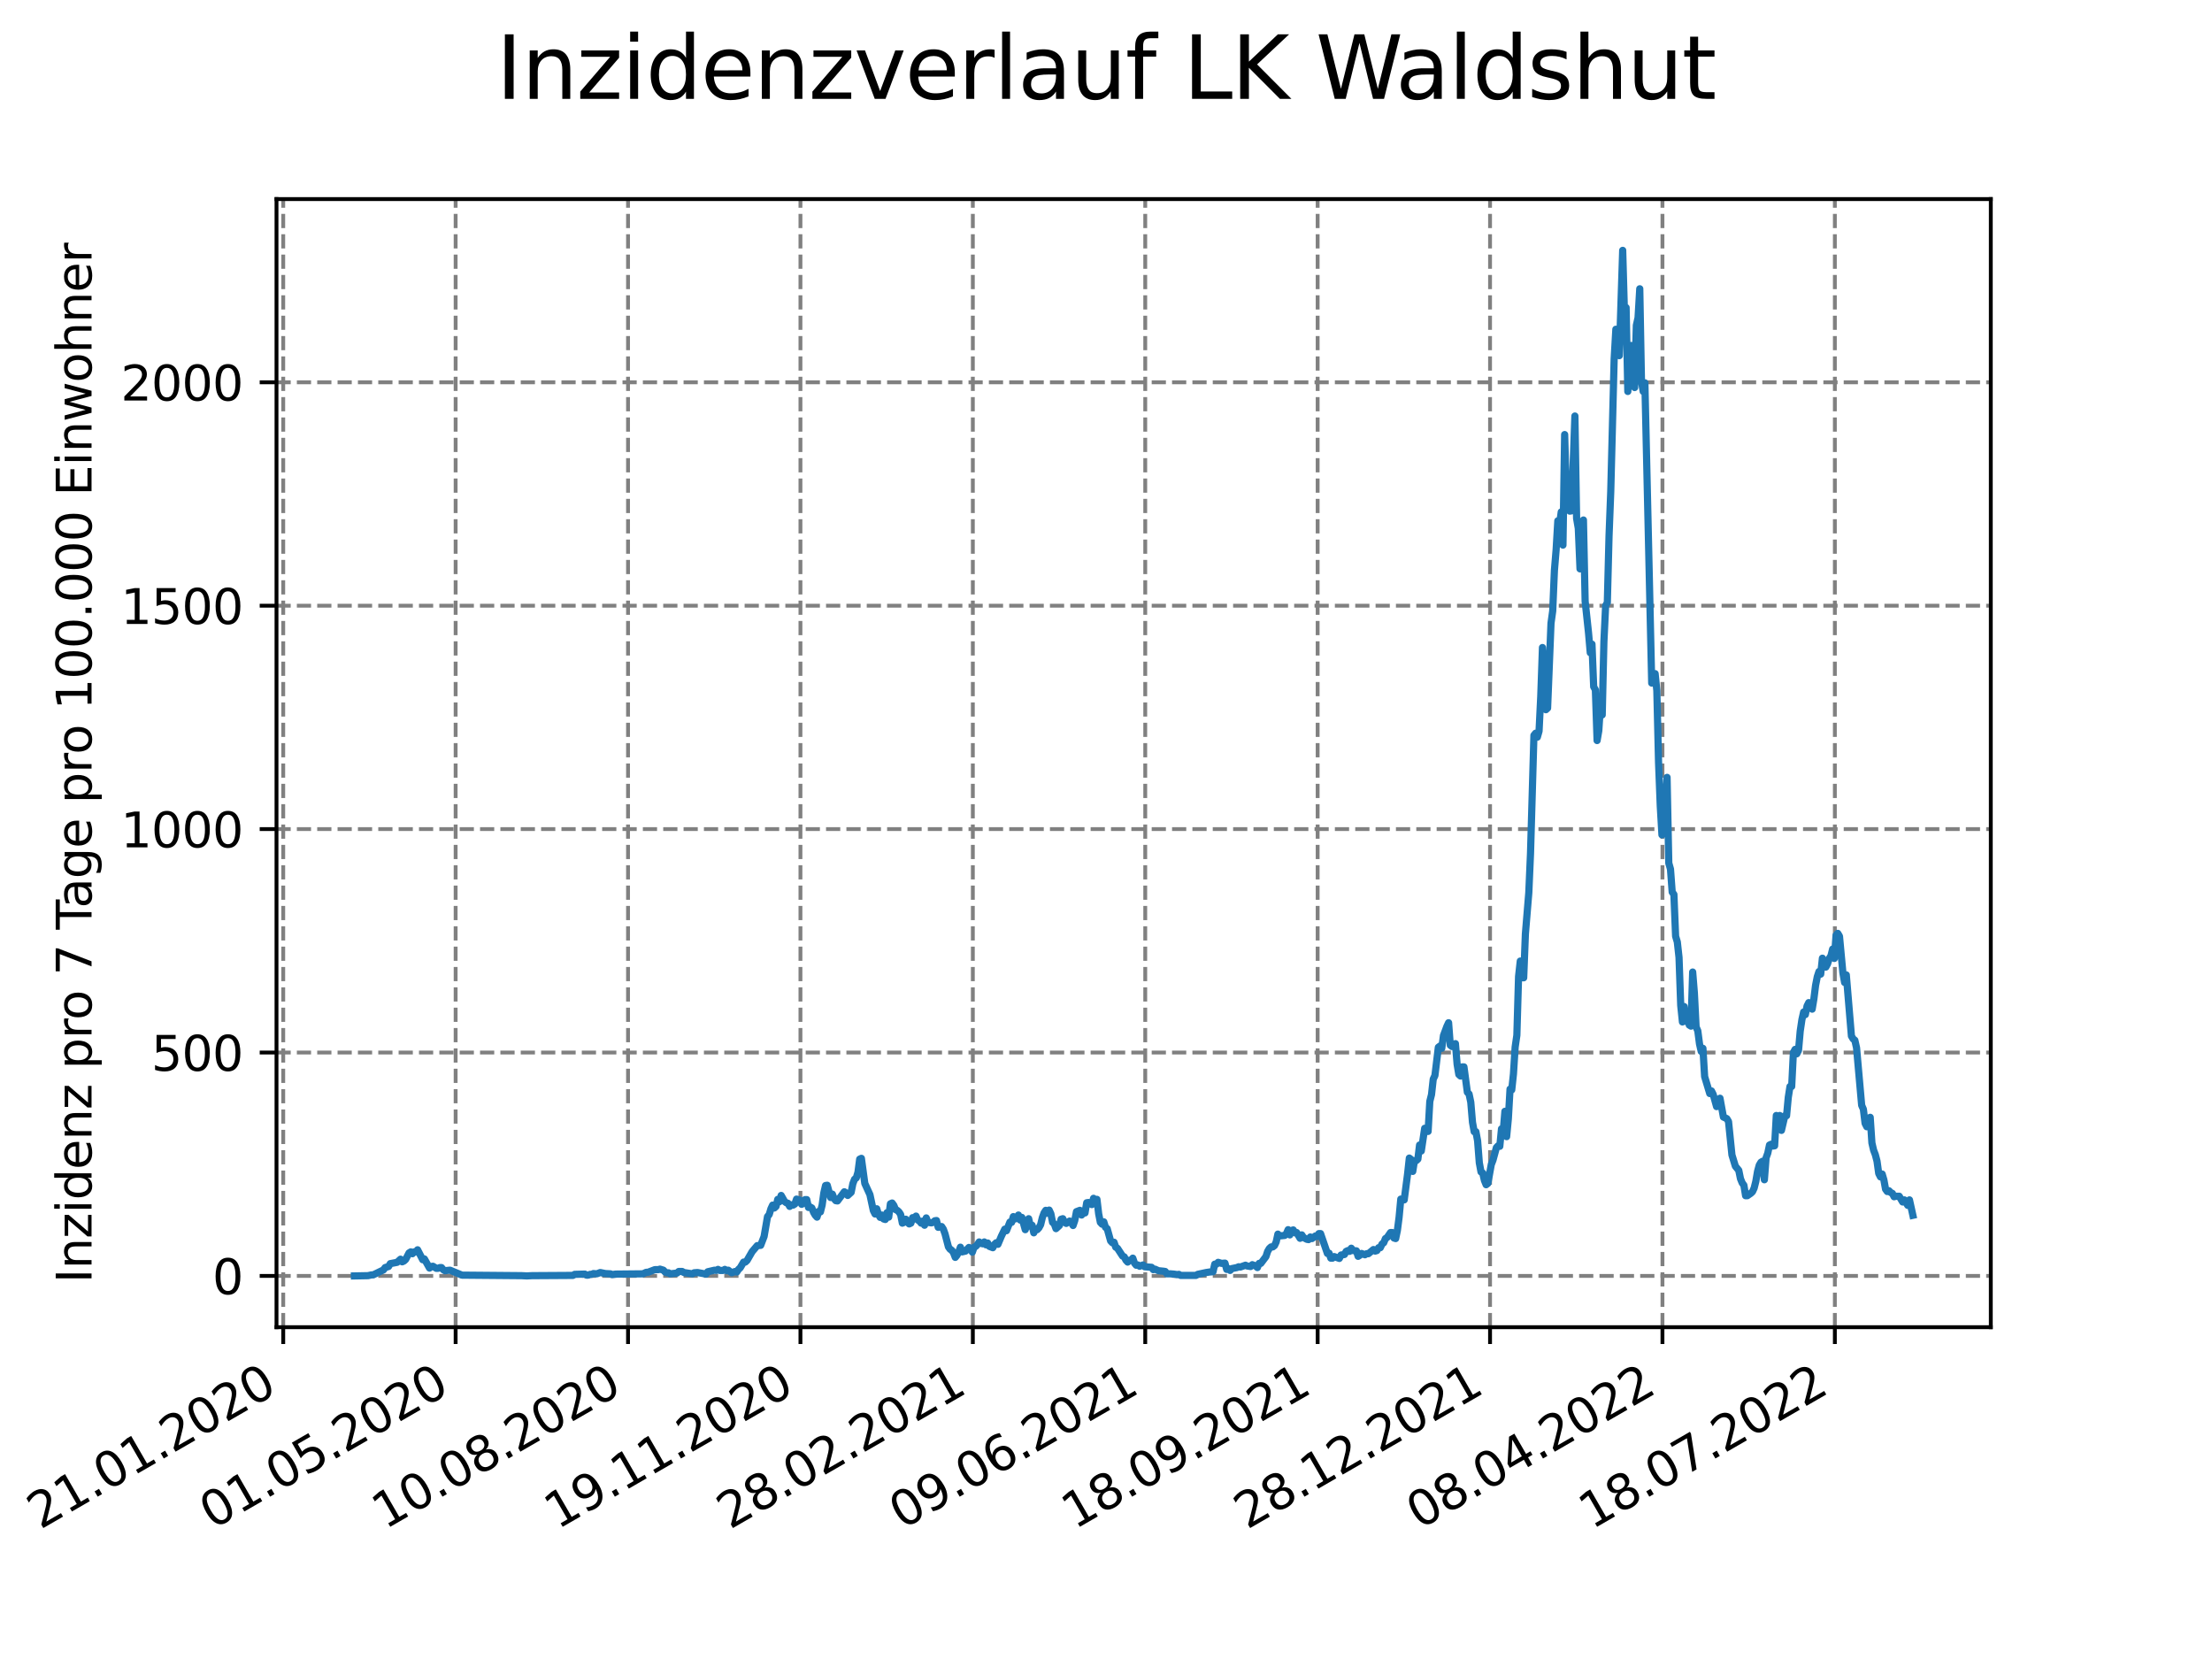 <?xml version="1.0" encoding="utf-8" standalone="no"?>
<!DOCTYPE svg PUBLIC "-//W3C//DTD SVG 1.1//EN"
  "http://www.w3.org/Graphics/SVG/1.1/DTD/svg11.dtd">
<svg xmlns:xlink="http://www.w3.org/1999/xlink" width="460.8pt" height="345.6pt" viewBox="0 0 460.8 345.6" xmlns="http://www.w3.org/2000/svg" version="1.1">
 <defs>
  <style type="text/css">*{stroke-linejoin: round; stroke-linecap: butt}</style>
 </defs>
 <g id="figure_1">
  <g id="patch_1">
   <path d="M 0 345.6 
L 460.8 345.6 
L 460.8 0 
L 0 0 
z
" style="fill: #ffffff"/>
  </g>
  <g id="axes_1">
   <g id="patch_2">
    <path d="M 57.6 276.48 
L 414.72 276.48 
L 414.72 41.472 
L 57.6 41.472 
z
" style="fill: #ffffff"/>
   </g>
   <g id="matplotlib.axis_1">
    <g id="xtick_1">
     <g id="line2d_1">
      <path d="M 59.002 276.48 
L 59.002 41.472 
" clip-path="url(#pf86e90373f)" style="fill: none; stroke-dasharray: 2.96,1.28; stroke-dashoffset: 0; stroke: #808080; stroke-width: 0.8"/>
     </g>
     <g id="line2d_2">
      <defs>
       <path id="ma238a9b827" d="M 0 0 
L 0 3.5 
" style="stroke: #000000; stroke-width: 0.8"/>
      </defs>
      <g>
       <use xlink:href="#ma238a9b827" x="59.002" y="276.48" style="stroke: #000000; stroke-width: 0.8"/>
      </g>
     </g>
     <g id="text_1">
      <!-- 21.01.2020 -->
      <g transform="translate(8.376 318.689)rotate(-30)scale(0.1 -0.1)">
       <defs>
        <path id="DejaVuSans-32" d="M 1228 531 
L 3431 531 
L 3431 0 
L 469 0 
L 469 531 
Q 828 903 1448 1529 
Q 2069 2156 2228 2338 
Q 2531 2678 2651 2914 
Q 2772 3150 2772 3378 
Q 2772 3750 2511 3984 
Q 2250 4219 1831 4219 
Q 1534 4219 1204 4116 
Q 875 4013 500 3803 
L 500 4441 
Q 881 4594 1212 4672 
Q 1544 4750 1819 4750 
Q 2544 4750 2975 4387 
Q 3406 4025 3406 3419 
Q 3406 3131 3298 2873 
Q 3191 2616 2906 2266 
Q 2828 2175 2409 1742 
Q 1991 1309 1228 531 
z
" transform="scale(0.016)"/>
        <path id="DejaVuSans-31" d="M 794 531 
L 1825 531 
L 1825 4091 
L 703 3866 
L 703 4441 
L 1819 4666 
L 2450 4666 
L 2450 531 
L 3481 531 
L 3481 0 
L 794 0 
L 794 531 
z
" transform="scale(0.016)"/>
        <path id="DejaVuSans-2e" d="M 684 794 
L 1344 794 
L 1344 0 
L 684 0 
L 684 794 
z
" transform="scale(0.016)"/>
        <path id="DejaVuSans-30" d="M 2034 4250 
Q 1547 4250 1301 3770 
Q 1056 3291 1056 2328 
Q 1056 1369 1301 889 
Q 1547 409 2034 409 
Q 2525 409 2770 889 
Q 3016 1369 3016 2328 
Q 3016 3291 2770 3770 
Q 2525 4250 2034 4250 
z
M 2034 4750 
Q 2819 4750 3233 4129 
Q 3647 3509 3647 2328 
Q 3647 1150 3233 529 
Q 2819 -91 2034 -91 
Q 1250 -91 836 529 
Q 422 1150 422 2328 
Q 422 3509 836 4129 
Q 1250 4750 2034 4750 
z
" transform="scale(0.016)"/>
       </defs>
       <use xlink:href="#DejaVuSans-32"/>
       <use xlink:href="#DejaVuSans-31" x="63.623"/>
       <use xlink:href="#DejaVuSans-2e" x="127.246"/>
       <use xlink:href="#DejaVuSans-30" x="159.033"/>
       <use xlink:href="#DejaVuSans-31" x="222.656"/>
       <use xlink:href="#DejaVuSans-2e" x="286.279"/>
       <use xlink:href="#DejaVuSans-32" x="318.066"/>
       <use xlink:href="#DejaVuSans-30" x="381.689"/>
       <use xlink:href="#DejaVuSans-32" x="445.312"/>
       <use xlink:href="#DejaVuSans-30" x="508.936"/>
      </g>
     </g>
    </g>
    <g id="xtick_2">
     <g id="line2d_3">
      <path d="M 94.916 276.48 
L 94.916 41.472 
" clip-path="url(#pf86e90373f)" style="fill: none; stroke-dasharray: 2.96,1.28; stroke-dashoffset: 0; stroke: #808080; stroke-width: 0.8"/>
     </g>
     <g id="line2d_4">
      <g>
       <use xlink:href="#ma238a9b827" x="94.916" y="276.48" style="stroke: #000000; stroke-width: 0.8"/>
      </g>
     </g>
     <g id="text_2">
      <!-- 01.05.2020 -->
      <g transform="translate(44.291 318.689)rotate(-30)scale(0.1 -0.1)">
       <defs>
        <path id="DejaVuSans-35" d="M 691 4666 
L 3169 4666 
L 3169 4134 
L 1269 4134 
L 1269 2991 
Q 1406 3038 1543 3061 
Q 1681 3084 1819 3084 
Q 2600 3084 3056 2656 
Q 3513 2228 3513 1497 
Q 3513 744 3044 326 
Q 2575 -91 1722 -91 
Q 1428 -91 1123 -41 
Q 819 9 494 109 
L 494 744 
Q 775 591 1075 516 
Q 1375 441 1709 441 
Q 2250 441 2565 725 
Q 2881 1009 2881 1497 
Q 2881 1984 2565 2268 
Q 2250 2553 1709 2553 
Q 1456 2553 1204 2497 
Q 953 2441 691 2322 
L 691 4666 
z
" transform="scale(0.016)"/>
       </defs>
       <use xlink:href="#DejaVuSans-30"/>
       <use xlink:href="#DejaVuSans-31" x="63.623"/>
       <use xlink:href="#DejaVuSans-2e" x="127.246"/>
       <use xlink:href="#DejaVuSans-30" x="159.033"/>
       <use xlink:href="#DejaVuSans-35" x="222.656"/>
       <use xlink:href="#DejaVuSans-2e" x="286.279"/>
       <use xlink:href="#DejaVuSans-32" x="318.066"/>
       <use xlink:href="#DejaVuSans-30" x="381.689"/>
       <use xlink:href="#DejaVuSans-32" x="445.312"/>
       <use xlink:href="#DejaVuSans-30" x="508.936"/>
      </g>
     </g>
    </g>
    <g id="xtick_3">
     <g id="line2d_5">
      <path d="M 130.831 276.48 
L 130.831 41.472 
" clip-path="url(#pf86e90373f)" style="fill: none; stroke-dasharray: 2.96,1.28; stroke-dashoffset: 0; stroke: #808080; stroke-width: 0.8"/>
     </g>
     <g id="line2d_6">
      <g>
       <use xlink:href="#ma238a9b827" x="130.831" y="276.48" style="stroke: #000000; stroke-width: 0.8"/>
      </g>
     </g>
     <g id="text_3">
      <!-- 10.08.2020 -->
      <g transform="translate(80.206 318.689)rotate(-30)scale(0.1 -0.1)">
       <defs>
        <path id="DejaVuSans-38" d="M 2034 2216 
Q 1584 2216 1326 1975 
Q 1069 1734 1069 1313 
Q 1069 891 1326 650 
Q 1584 409 2034 409 
Q 2484 409 2743 651 
Q 3003 894 3003 1313 
Q 3003 1734 2745 1975 
Q 2488 2216 2034 2216 
z
M 1403 2484 
Q 997 2584 770 2862 
Q 544 3141 544 3541 
Q 544 4100 942 4425 
Q 1341 4750 2034 4750 
Q 2731 4750 3128 4425 
Q 3525 4100 3525 3541 
Q 3525 3141 3298 2862 
Q 3072 2584 2669 2484 
Q 3125 2378 3379 2068 
Q 3634 1759 3634 1313 
Q 3634 634 3220 271 
Q 2806 -91 2034 -91 
Q 1263 -91 848 271 
Q 434 634 434 1313 
Q 434 1759 690 2068 
Q 947 2378 1403 2484 
z
M 1172 3481 
Q 1172 3119 1398 2916 
Q 1625 2713 2034 2713 
Q 2441 2713 2670 2916 
Q 2900 3119 2900 3481 
Q 2900 3844 2670 4047 
Q 2441 4250 2034 4250 
Q 1625 4250 1398 4047 
Q 1172 3844 1172 3481 
z
" transform="scale(0.016)"/>
       </defs>
       <use xlink:href="#DejaVuSans-31"/>
       <use xlink:href="#DejaVuSans-30" x="63.623"/>
       <use xlink:href="#DejaVuSans-2e" x="127.246"/>
       <use xlink:href="#DejaVuSans-30" x="159.033"/>
       <use xlink:href="#DejaVuSans-38" x="222.656"/>
       <use xlink:href="#DejaVuSans-2e" x="286.279"/>
       <use xlink:href="#DejaVuSans-32" x="318.066"/>
       <use xlink:href="#DejaVuSans-30" x="381.689"/>
       <use xlink:href="#DejaVuSans-32" x="445.312"/>
       <use xlink:href="#DejaVuSans-30" x="508.936"/>
      </g>
     </g>
    </g>
    <g id="xtick_4">
     <g id="line2d_7">
      <path d="M 166.746 276.48 
L 166.746 41.472 
" clip-path="url(#pf86e90373f)" style="fill: none; stroke-dasharray: 2.96,1.28; stroke-dashoffset: 0; stroke: #808080; stroke-width: 0.8"/>
     </g>
     <g id="line2d_8">
      <g>
       <use xlink:href="#ma238a9b827" x="166.746" y="276.48" style="stroke: #000000; stroke-width: 0.8"/>
      </g>
     </g>
     <g id="text_4">
      <!-- 19.11.2020 -->
      <g transform="translate(116.12 318.689)rotate(-30)scale(0.1 -0.1)">
       <defs>
        <path id="DejaVuSans-39" d="M 703 97 
L 703 672 
Q 941 559 1184 500 
Q 1428 441 1663 441 
Q 2288 441 2617 861 
Q 2947 1281 2994 2138 
Q 2813 1869 2534 1725 
Q 2256 1581 1919 1581 
Q 1219 1581 811 2004 
Q 403 2428 403 3163 
Q 403 3881 828 4315 
Q 1253 4750 1959 4750 
Q 2769 4750 3195 4129 
Q 3622 3509 3622 2328 
Q 3622 1225 3098 567 
Q 2575 -91 1691 -91 
Q 1453 -91 1209 -44 
Q 966 3 703 97 
z
M 1959 2075 
Q 2384 2075 2632 2365 
Q 2881 2656 2881 3163 
Q 2881 3666 2632 3958 
Q 2384 4250 1959 4250 
Q 1534 4250 1286 3958 
Q 1038 3666 1038 3163 
Q 1038 2656 1286 2365 
Q 1534 2075 1959 2075 
z
" transform="scale(0.016)"/>
       </defs>
       <use xlink:href="#DejaVuSans-31"/>
       <use xlink:href="#DejaVuSans-39" x="63.623"/>
       <use xlink:href="#DejaVuSans-2e" x="127.246"/>
       <use xlink:href="#DejaVuSans-31" x="159.033"/>
       <use xlink:href="#DejaVuSans-31" x="222.656"/>
       <use xlink:href="#DejaVuSans-2e" x="286.279"/>
       <use xlink:href="#DejaVuSans-32" x="318.066"/>
       <use xlink:href="#DejaVuSans-30" x="381.689"/>
       <use xlink:href="#DejaVuSans-32" x="445.312"/>
       <use xlink:href="#DejaVuSans-30" x="508.936"/>
      </g>
     </g>
    </g>
    <g id="xtick_5">
     <g id="line2d_9">
      <path d="M 202.66 276.48 
L 202.66 41.472 
" clip-path="url(#pf86e90373f)" style="fill: none; stroke-dasharray: 2.96,1.28; stroke-dashoffset: 0; stroke: #808080; stroke-width: 0.8"/>
     </g>
     <g id="line2d_10">
      <g>
       <use xlink:href="#ma238a9b827" x="202.66" y="276.48" style="stroke: #000000; stroke-width: 0.8"/>
      </g>
     </g>
     <g id="text_5">
      <!-- 28.02.2021 -->
      <g transform="translate(152.035 318.689)rotate(-30)scale(0.1 -0.1)">
       <use xlink:href="#DejaVuSans-32"/>
       <use xlink:href="#DejaVuSans-38" x="63.623"/>
       <use xlink:href="#DejaVuSans-2e" x="127.246"/>
       <use xlink:href="#DejaVuSans-30" x="159.033"/>
       <use xlink:href="#DejaVuSans-32" x="222.656"/>
       <use xlink:href="#DejaVuSans-2e" x="286.279"/>
       <use xlink:href="#DejaVuSans-32" x="318.066"/>
       <use xlink:href="#DejaVuSans-30" x="381.689"/>
       <use xlink:href="#DejaVuSans-32" x="445.312"/>
       <use xlink:href="#DejaVuSans-31" x="508.936"/>
      </g>
     </g>
    </g>
    <g id="xtick_6">
     <g id="line2d_11">
      <path d="M 238.575 276.48 
L 238.575 41.472 
" clip-path="url(#pf86e90373f)" style="fill: none; stroke-dasharray: 2.96,1.28; stroke-dashoffset: 0; stroke: #808080; stroke-width: 0.8"/>
     </g>
     <g id="line2d_12">
      <g>
       <use xlink:href="#ma238a9b827" x="238.575" y="276.48" style="stroke: #000000; stroke-width: 0.8"/>
      </g>
     </g>
     <g id="text_6">
      <!-- 09.06.2021 -->
      <g transform="translate(187.95 318.689)rotate(-30)scale(0.1 -0.1)">
       <defs>
        <path id="DejaVuSans-36" d="M 2113 2584 
Q 1688 2584 1439 2293 
Q 1191 2003 1191 1497 
Q 1191 994 1439 701 
Q 1688 409 2113 409 
Q 2538 409 2786 701 
Q 3034 994 3034 1497 
Q 3034 2003 2786 2293 
Q 2538 2584 2113 2584 
z
M 3366 4563 
L 3366 3988 
Q 3128 4100 2886 4159 
Q 2644 4219 2406 4219 
Q 1781 4219 1451 3797 
Q 1122 3375 1075 2522 
Q 1259 2794 1537 2939 
Q 1816 3084 2150 3084 
Q 2853 3084 3261 2657 
Q 3669 2231 3669 1497 
Q 3669 778 3244 343 
Q 2819 -91 2113 -91 
Q 1303 -91 875 529 
Q 447 1150 447 2328 
Q 447 3434 972 4092 
Q 1497 4750 2381 4750 
Q 2619 4750 2861 4703 
Q 3103 4656 3366 4563 
z
" transform="scale(0.016)"/>
       </defs>
       <use xlink:href="#DejaVuSans-30"/>
       <use xlink:href="#DejaVuSans-39" x="63.623"/>
       <use xlink:href="#DejaVuSans-2e" x="127.246"/>
       <use xlink:href="#DejaVuSans-30" x="159.033"/>
       <use xlink:href="#DejaVuSans-36" x="222.656"/>
       <use xlink:href="#DejaVuSans-2e" x="286.279"/>
       <use xlink:href="#DejaVuSans-32" x="318.066"/>
       <use xlink:href="#DejaVuSans-30" x="381.689"/>
       <use xlink:href="#DejaVuSans-32" x="445.312"/>
       <use xlink:href="#DejaVuSans-31" x="508.936"/>
      </g>
     </g>
    </g>
    <g id="xtick_7">
     <g id="line2d_13">
      <path d="M 274.49 276.48 
L 274.49 41.472 
" clip-path="url(#pf86e90373f)" style="fill: none; stroke-dasharray: 2.96,1.28; stroke-dashoffset: 0; stroke: #808080; stroke-width: 0.8"/>
     </g>
     <g id="line2d_14">
      <g>
       <use xlink:href="#ma238a9b827" x="274.49" y="276.48" style="stroke: #000000; stroke-width: 0.8"/>
      </g>
     </g>
     <g id="text_7">
      <!-- 18.09.2021 -->
      <g transform="translate(223.865 318.689)rotate(-30)scale(0.1 -0.1)">
       <use xlink:href="#DejaVuSans-31"/>
       <use xlink:href="#DejaVuSans-38" x="63.623"/>
       <use xlink:href="#DejaVuSans-2e" x="127.246"/>
       <use xlink:href="#DejaVuSans-30" x="159.033"/>
       <use xlink:href="#DejaVuSans-39" x="222.656"/>
       <use xlink:href="#DejaVuSans-2e" x="286.279"/>
       <use xlink:href="#DejaVuSans-32" x="318.066"/>
       <use xlink:href="#DejaVuSans-30" x="381.689"/>
       <use xlink:href="#DejaVuSans-32" x="445.312"/>
       <use xlink:href="#DejaVuSans-31" x="508.936"/>
      </g>
     </g>
    </g>
    <g id="xtick_8">
     <g id="line2d_15">
      <path d="M 310.404 276.48 
L 310.404 41.472 
" clip-path="url(#pf86e90373f)" style="fill: none; stroke-dasharray: 2.96,1.28; stroke-dashoffset: 0; stroke: #808080; stroke-width: 0.8"/>
     </g>
     <g id="line2d_16">
      <g>
       <use xlink:href="#ma238a9b827" x="310.404" y="276.48" style="stroke: #000000; stroke-width: 0.8"/>
      </g>
     </g>
     <g id="text_8">
      <!-- 28.12.2021 -->
      <g transform="translate(259.779 318.689)rotate(-30)scale(0.1 -0.1)">
       <use xlink:href="#DejaVuSans-32"/>
       <use xlink:href="#DejaVuSans-38" x="63.623"/>
       <use xlink:href="#DejaVuSans-2e" x="127.246"/>
       <use xlink:href="#DejaVuSans-31" x="159.033"/>
       <use xlink:href="#DejaVuSans-32" x="222.656"/>
       <use xlink:href="#DejaVuSans-2e" x="286.279"/>
       <use xlink:href="#DejaVuSans-32" x="318.066"/>
       <use xlink:href="#DejaVuSans-30" x="381.689"/>
       <use xlink:href="#DejaVuSans-32" x="445.312"/>
       <use xlink:href="#DejaVuSans-31" x="508.936"/>
      </g>
     </g>
    </g>
    <g id="xtick_9">
     <g id="line2d_17">
      <path d="M 346.319 276.48 
L 346.319 41.472 
" clip-path="url(#pf86e90373f)" style="fill: none; stroke-dasharray: 2.96,1.28; stroke-dashoffset: 0; stroke: #808080; stroke-width: 0.8"/>
     </g>
     <g id="line2d_18">
      <g>
       <use xlink:href="#ma238a9b827" x="346.319" y="276.48" style="stroke: #000000; stroke-width: 0.8"/>
      </g>
     </g>
     <g id="text_9">
      <!-- 08.04.2022 -->
      <g transform="translate(295.694 318.689)rotate(-30)scale(0.1 -0.1)">
       <defs>
        <path id="DejaVuSans-34" d="M 2419 4116 
L 825 1625 
L 2419 1625 
L 2419 4116 
z
M 2253 4666 
L 3047 4666 
L 3047 1625 
L 3713 1625 
L 3713 1100 
L 3047 1100 
L 3047 0 
L 2419 0 
L 2419 1100 
L 313 1100 
L 313 1709 
L 2253 4666 
z
" transform="scale(0.016)"/>
       </defs>
       <use xlink:href="#DejaVuSans-30"/>
       <use xlink:href="#DejaVuSans-38" x="63.623"/>
       <use xlink:href="#DejaVuSans-2e" x="127.246"/>
       <use xlink:href="#DejaVuSans-30" x="159.033"/>
       <use xlink:href="#DejaVuSans-34" x="222.656"/>
       <use xlink:href="#DejaVuSans-2e" x="286.279"/>
       <use xlink:href="#DejaVuSans-32" x="318.066"/>
       <use xlink:href="#DejaVuSans-30" x="381.689"/>
       <use xlink:href="#DejaVuSans-32" x="445.312"/>
       <use xlink:href="#DejaVuSans-32" x="508.936"/>
      </g>
     </g>
    </g>
    <g id="xtick_10">
     <g id="line2d_19">
      <path d="M 382.234 276.48 
L 382.234 41.472 
" clip-path="url(#pf86e90373f)" style="fill: none; stroke-dasharray: 2.96,1.28; stroke-dashoffset: 0; stroke: #808080; stroke-width: 0.8"/>
     </g>
     <g id="line2d_20">
      <g>
       <use xlink:href="#ma238a9b827" x="382.234" y="276.48" style="stroke: #000000; stroke-width: 0.8"/>
      </g>
     </g>
     <g id="text_10">
      <!-- 18.07.2022 -->
      <g transform="translate(331.609 318.689)rotate(-30)scale(0.1 -0.1)">
       <defs>
        <path id="DejaVuSans-37" d="M 525 4666 
L 3525 4666 
L 3525 4397 
L 1831 0 
L 1172 0 
L 2766 4134 
L 525 4134 
L 525 4666 
z
" transform="scale(0.016)"/>
       </defs>
       <use xlink:href="#DejaVuSans-31"/>
       <use xlink:href="#DejaVuSans-38" x="63.623"/>
       <use xlink:href="#DejaVuSans-2e" x="127.246"/>
       <use xlink:href="#DejaVuSans-30" x="159.033"/>
       <use xlink:href="#DejaVuSans-37" x="222.656"/>
       <use xlink:href="#DejaVuSans-2e" x="286.279"/>
       <use xlink:href="#DejaVuSans-32" x="318.066"/>
       <use xlink:href="#DejaVuSans-30" x="381.689"/>
       <use xlink:href="#DejaVuSans-32" x="445.312"/>
       <use xlink:href="#DejaVuSans-32" x="508.936"/>
      </g>
     </g>
    </g>
   </g>
   <g id="matplotlib.axis_2">
    <g id="ytick_1">
     <g id="line2d_21">
      <path d="M 57.6 265.798 
L 414.72 265.798 
" clip-path="url(#pf86e90373f)" style="fill: none; stroke-dasharray: 2.96,1.28; stroke-dashoffset: 0; stroke: #808080; stroke-width: 0.8"/>
     </g>
     <g id="line2d_22">
      <defs>
       <path id="m9ef5703891" d="M 0 0 
L -3.5 0 
" style="stroke: #000000; stroke-width: 0.8"/>
      </defs>
      <g>
       <use xlink:href="#m9ef5703891" x="57.6" y="265.798" style="stroke: #000000; stroke-width: 0.8"/>
      </g>
     </g>
     <g id="text_11">
      <!-- 0 -->
      <g transform="translate(44.237 269.597)scale(0.1 -0.1)">
       <use xlink:href="#DejaVuSans-30"/>
      </g>
     </g>
    </g>
    <g id="ytick_2">
     <g id="line2d_23">
      <path d="M 57.6 219.258 
L 414.72 219.258 
" clip-path="url(#pf86e90373f)" style="fill: none; stroke-dasharray: 2.96,1.28; stroke-dashoffset: 0; stroke: #808080; stroke-width: 0.8"/>
     </g>
     <g id="line2d_24">
      <g>
       <use xlink:href="#m9ef5703891" x="57.6" y="219.258" style="stroke: #000000; stroke-width: 0.8"/>
      </g>
     </g>
     <g id="text_12">
      <!-- 500 -->
      <g transform="translate(31.512 223.057)scale(0.1 -0.1)">
       <use xlink:href="#DejaVuSans-35"/>
       <use xlink:href="#DejaVuSans-30" x="63.623"/>
       <use xlink:href="#DejaVuSans-30" x="127.246"/>
      </g>
     </g>
    </g>
    <g id="ytick_3">
     <g id="line2d_25">
      <path d="M 57.6 172.718 
L 414.72 172.718 
" clip-path="url(#pf86e90373f)" style="fill: none; stroke-dasharray: 2.96,1.28; stroke-dashoffset: 0; stroke: #808080; stroke-width: 0.8"/>
     </g>
     <g id="line2d_26">
      <g>
       <use xlink:href="#m9ef5703891" x="57.6" y="172.718" style="stroke: #000000; stroke-width: 0.8"/>
      </g>
     </g>
     <g id="text_13">
      <!-- 1000 -->
      <g transform="translate(25.15 176.518)scale(0.1 -0.1)">
       <use xlink:href="#DejaVuSans-31"/>
       <use xlink:href="#DejaVuSans-30" x="63.623"/>
       <use xlink:href="#DejaVuSans-30" x="127.246"/>
       <use xlink:href="#DejaVuSans-30" x="190.869"/>
      </g>
     </g>
    </g>
    <g id="ytick_4">
     <g id="line2d_27">
      <path d="M 57.6 126.179 
L 414.72 126.179 
" clip-path="url(#pf86e90373f)" style="fill: none; stroke-dasharray: 2.96,1.28; stroke-dashoffset: 0; stroke: #808080; stroke-width: 0.8"/>
     </g>
     <g id="line2d_28">
      <g>
       <use xlink:href="#m9ef5703891" x="57.6" y="126.179" style="stroke: #000000; stroke-width: 0.8"/>
      </g>
     </g>
     <g id="text_14">
      <!-- 1500 -->
      <g transform="translate(25.15 129.978)scale(0.1 -0.1)">
       <use xlink:href="#DejaVuSans-31"/>
       <use xlink:href="#DejaVuSans-35" x="63.623"/>
       <use xlink:href="#DejaVuSans-30" x="127.246"/>
       <use xlink:href="#DejaVuSans-30" x="190.869"/>
      </g>
     </g>
    </g>
    <g id="ytick_5">
     <g id="line2d_29">
      <path d="M 57.6 79.639 
L 414.72 79.639 
" clip-path="url(#pf86e90373f)" style="fill: none; stroke-dasharray: 2.96,1.28; stroke-dashoffset: 0; stroke: #808080; stroke-width: 0.8"/>
     </g>
     <g id="line2d_30">
      <g>
       <use xlink:href="#m9ef5703891" x="57.6" y="79.639" style="stroke: #000000; stroke-width: 0.8"/>
      </g>
     </g>
     <g id="text_15">
      <!-- 2000 -->
      <g transform="translate(25.15 83.438)scale(0.1 -0.1)">
       <use xlink:href="#DejaVuSans-32"/>
       <use xlink:href="#DejaVuSans-30" x="63.623"/>
       <use xlink:href="#DejaVuSans-30" x="127.246"/>
       <use xlink:href="#DejaVuSans-30" x="190.869"/>
      </g>
     </g>
    </g>
    <g id="text_16">
     <!-- Inzidenz pro 7 Tage pro 100.000 Einwohner -->
     <g transform="translate(19.07 267.301)rotate(-90)scale(0.1 -0.1)">
      <defs>
       <path id="DejaVuSans-49" d="M 628 4666 
L 1259 4666 
L 1259 0 
L 628 0 
L 628 4666 
z
" transform="scale(0.016)"/>
       <path id="DejaVuSans-6e" d="M 3513 2113 
L 3513 0 
L 2938 0 
L 2938 2094 
Q 2938 2591 2744 2837 
Q 2550 3084 2163 3084 
Q 1697 3084 1428 2787 
Q 1159 2491 1159 1978 
L 1159 0 
L 581 0 
L 581 3500 
L 1159 3500 
L 1159 2956 
Q 1366 3272 1645 3428 
Q 1925 3584 2291 3584 
Q 2894 3584 3203 3211 
Q 3513 2838 3513 2113 
z
" transform="scale(0.016)"/>
       <path id="DejaVuSans-7a" d="M 353 3500 
L 3084 3500 
L 3084 2975 
L 922 459 
L 3084 459 
L 3084 0 
L 275 0 
L 275 525 
L 2438 3041 
L 353 3041 
L 353 3500 
z
" transform="scale(0.016)"/>
       <path id="DejaVuSans-69" d="M 603 3500 
L 1178 3500 
L 1178 0 
L 603 0 
L 603 3500 
z
M 603 4863 
L 1178 4863 
L 1178 4134 
L 603 4134 
L 603 4863 
z
" transform="scale(0.016)"/>
       <path id="DejaVuSans-64" d="M 2906 2969 
L 2906 4863 
L 3481 4863 
L 3481 0 
L 2906 0 
L 2906 525 
Q 2725 213 2448 61 
Q 2172 -91 1784 -91 
Q 1150 -91 751 415 
Q 353 922 353 1747 
Q 353 2572 751 3078 
Q 1150 3584 1784 3584 
Q 2172 3584 2448 3432 
Q 2725 3281 2906 2969 
z
M 947 1747 
Q 947 1113 1208 752 
Q 1469 391 1925 391 
Q 2381 391 2643 752 
Q 2906 1113 2906 1747 
Q 2906 2381 2643 2742 
Q 2381 3103 1925 3103 
Q 1469 3103 1208 2742 
Q 947 2381 947 1747 
z
" transform="scale(0.016)"/>
       <path id="DejaVuSans-65" d="M 3597 1894 
L 3597 1613 
L 953 1613 
Q 991 1019 1311 708 
Q 1631 397 2203 397 
Q 2534 397 2845 478 
Q 3156 559 3463 722 
L 3463 178 
Q 3153 47 2828 -22 
Q 2503 -91 2169 -91 
Q 1331 -91 842 396 
Q 353 884 353 1716 
Q 353 2575 817 3079 
Q 1281 3584 2069 3584 
Q 2775 3584 3186 3129 
Q 3597 2675 3597 1894 
z
M 3022 2063 
Q 3016 2534 2758 2815 
Q 2500 3097 2075 3097 
Q 1594 3097 1305 2825 
Q 1016 2553 972 2059 
L 3022 2063 
z
" transform="scale(0.016)"/>
       <path id="DejaVuSans-20" transform="scale(0.016)"/>
       <path id="DejaVuSans-70" d="M 1159 525 
L 1159 -1331 
L 581 -1331 
L 581 3500 
L 1159 3500 
L 1159 2969 
Q 1341 3281 1617 3432 
Q 1894 3584 2278 3584 
Q 2916 3584 3314 3078 
Q 3713 2572 3713 1747 
Q 3713 922 3314 415 
Q 2916 -91 2278 -91 
Q 1894 -91 1617 61 
Q 1341 213 1159 525 
z
M 3116 1747 
Q 3116 2381 2855 2742 
Q 2594 3103 2138 3103 
Q 1681 3103 1420 2742 
Q 1159 2381 1159 1747 
Q 1159 1113 1420 752 
Q 1681 391 2138 391 
Q 2594 391 2855 752 
Q 3116 1113 3116 1747 
z
" transform="scale(0.016)"/>
       <path id="DejaVuSans-72" d="M 2631 2963 
Q 2534 3019 2420 3045 
Q 2306 3072 2169 3072 
Q 1681 3072 1420 2755 
Q 1159 2438 1159 1844 
L 1159 0 
L 581 0 
L 581 3500 
L 1159 3500 
L 1159 2956 
Q 1341 3275 1631 3429 
Q 1922 3584 2338 3584 
Q 2397 3584 2469 3576 
Q 2541 3569 2628 3553 
L 2631 2963 
z
" transform="scale(0.016)"/>
       <path id="DejaVuSans-6f" d="M 1959 3097 
Q 1497 3097 1228 2736 
Q 959 2375 959 1747 
Q 959 1119 1226 758 
Q 1494 397 1959 397 
Q 2419 397 2687 759 
Q 2956 1122 2956 1747 
Q 2956 2369 2687 2733 
Q 2419 3097 1959 3097 
z
M 1959 3584 
Q 2709 3584 3137 3096 
Q 3566 2609 3566 1747 
Q 3566 888 3137 398 
Q 2709 -91 1959 -91 
Q 1206 -91 779 398 
Q 353 888 353 1747 
Q 353 2609 779 3096 
Q 1206 3584 1959 3584 
z
" transform="scale(0.016)"/>
       <path id="DejaVuSans-54" d="M -19 4666 
L 3928 4666 
L 3928 4134 
L 2272 4134 
L 2272 0 
L 1638 0 
L 1638 4134 
L -19 4134 
L -19 4666 
z
" transform="scale(0.016)"/>
       <path id="DejaVuSans-61" d="M 2194 1759 
Q 1497 1759 1228 1600 
Q 959 1441 959 1056 
Q 959 750 1161 570 
Q 1363 391 1709 391 
Q 2188 391 2477 730 
Q 2766 1069 2766 1631 
L 2766 1759 
L 2194 1759 
z
M 3341 1997 
L 3341 0 
L 2766 0 
L 2766 531 
Q 2569 213 2275 61 
Q 1981 -91 1556 -91 
Q 1019 -91 701 211 
Q 384 513 384 1019 
Q 384 1609 779 1909 
Q 1175 2209 1959 2209 
L 2766 2209 
L 2766 2266 
Q 2766 2663 2505 2880 
Q 2244 3097 1772 3097 
Q 1472 3097 1187 3025 
Q 903 2953 641 2809 
L 641 3341 
Q 956 3463 1253 3523 
Q 1550 3584 1831 3584 
Q 2591 3584 2966 3190 
Q 3341 2797 3341 1997 
z
" transform="scale(0.016)"/>
       <path id="DejaVuSans-67" d="M 2906 1791 
Q 2906 2416 2648 2759 
Q 2391 3103 1925 3103 
Q 1463 3103 1205 2759 
Q 947 2416 947 1791 
Q 947 1169 1205 825 
Q 1463 481 1925 481 
Q 2391 481 2648 825 
Q 2906 1169 2906 1791 
z
M 3481 434 
Q 3481 -459 3084 -895 
Q 2688 -1331 1869 -1331 
Q 1566 -1331 1297 -1286 
Q 1028 -1241 775 -1147 
L 775 -588 
Q 1028 -725 1275 -790 
Q 1522 -856 1778 -856 
Q 2344 -856 2625 -561 
Q 2906 -266 2906 331 
L 2906 616 
Q 2728 306 2450 153 
Q 2172 0 1784 0 
Q 1141 0 747 490 
Q 353 981 353 1791 
Q 353 2603 747 3093 
Q 1141 3584 1784 3584 
Q 2172 3584 2450 3431 
Q 2728 3278 2906 2969 
L 2906 3500 
L 3481 3500 
L 3481 434 
z
" transform="scale(0.016)"/>
       <path id="DejaVuSans-45" d="M 628 4666 
L 3578 4666 
L 3578 4134 
L 1259 4134 
L 1259 2753 
L 3481 2753 
L 3481 2222 
L 1259 2222 
L 1259 531 
L 3634 531 
L 3634 0 
L 628 0 
L 628 4666 
z
" transform="scale(0.016)"/>
       <path id="DejaVuSans-77" d="M 269 3500 
L 844 3500 
L 1563 769 
L 2278 3500 
L 2956 3500 
L 3675 769 
L 4391 3500 
L 4966 3500 
L 4050 0 
L 3372 0 
L 2619 2869 
L 1863 0 
L 1184 0 
L 269 3500 
z
" transform="scale(0.016)"/>
       <path id="DejaVuSans-68" d="M 3513 2113 
L 3513 0 
L 2938 0 
L 2938 2094 
Q 2938 2591 2744 2837 
Q 2550 3084 2163 3084 
Q 1697 3084 1428 2787 
Q 1159 2491 1159 1978 
L 1159 0 
L 581 0 
L 581 4863 
L 1159 4863 
L 1159 2956 
Q 1366 3272 1645 3428 
Q 1925 3584 2291 3584 
Q 2894 3584 3203 3211 
Q 3513 2838 3513 2113 
z
" transform="scale(0.016)"/>
      </defs>
      <use xlink:href="#DejaVuSans-49"/>
      <use xlink:href="#DejaVuSans-6e" x="29.492"/>
      <use xlink:href="#DejaVuSans-7a" x="92.871"/>
      <use xlink:href="#DejaVuSans-69" x="145.361"/>
      <use xlink:href="#DejaVuSans-64" x="173.145"/>
      <use xlink:href="#DejaVuSans-65" x="236.621"/>
      <use xlink:href="#DejaVuSans-6e" x="298.145"/>
      <use xlink:href="#DejaVuSans-7a" x="361.523"/>
      <use xlink:href="#DejaVuSans-20" x="414.014"/>
      <use xlink:href="#DejaVuSans-70" x="445.801"/>
      <use xlink:href="#DejaVuSans-72" x="509.277"/>
      <use xlink:href="#DejaVuSans-6f" x="548.141"/>
      <use xlink:href="#DejaVuSans-20" x="609.322"/>
      <use xlink:href="#DejaVuSans-37" x="641.109"/>
      <use xlink:href="#DejaVuSans-20" x="704.732"/>
      <use xlink:href="#DejaVuSans-54" x="736.52"/>
      <use xlink:href="#DejaVuSans-61" x="781.104"/>
      <use xlink:href="#DejaVuSans-67" x="842.383"/>
      <use xlink:href="#DejaVuSans-65" x="905.859"/>
      <use xlink:href="#DejaVuSans-20" x="967.383"/>
      <use xlink:href="#DejaVuSans-70" x="999.17"/>
      <use xlink:href="#DejaVuSans-72" x="1062.646"/>
      <use xlink:href="#DejaVuSans-6f" x="1101.51"/>
      <use xlink:href="#DejaVuSans-20" x="1162.691"/>
      <use xlink:href="#DejaVuSans-31" x="1194.479"/>
      <use xlink:href="#DejaVuSans-30" x="1258.102"/>
      <use xlink:href="#DejaVuSans-30" x="1321.725"/>
      <use xlink:href="#DejaVuSans-2e" x="1385.348"/>
      <use xlink:href="#DejaVuSans-30" x="1417.135"/>
      <use xlink:href="#DejaVuSans-30" x="1480.758"/>
      <use xlink:href="#DejaVuSans-30" x="1544.381"/>
      <use xlink:href="#DejaVuSans-20" x="1608.004"/>
      <use xlink:href="#DejaVuSans-45" x="1639.791"/>
      <use xlink:href="#DejaVuSans-69" x="1702.975"/>
      <use xlink:href="#DejaVuSans-6e" x="1730.758"/>
      <use xlink:href="#DejaVuSans-77" x="1794.137"/>
      <use xlink:href="#DejaVuSans-6f" x="1875.924"/>
      <use xlink:href="#DejaVuSans-68" x="1937.105"/>
      <use xlink:href="#DejaVuSans-6e" x="2000.484"/>
      <use xlink:href="#DejaVuSans-65" x="2063.863"/>
      <use xlink:href="#DejaVuSans-72" x="2125.387"/>
     </g>
    </g>
   </g>
   <g id="line2d_31">
    <path d="M 73.833 265.798 
L 76.677 265.743 
L 77.389 265.58 
L 77.744 265.58 
L 79.878 264.546 
L 80.233 264.056 
L 80.945 263.838 
L 81.3 263.24 
L 82.723 262.967 
L 83.434 262.314 
L 83.789 262.859 
L 84.145 262.695 
L 84.5 262.369 
L 85.212 261.008 
L 85.567 260.79 
L 85.923 261.171 
L 86.278 260.79 
L 86.634 260.79 
L 86.99 260.355 
L 88.056 262.423 
L 88.412 262.26 
L 89.479 264.165 
L 89.834 263.838 
L 90.19 263.784 
L 90.901 264.219 
L 91.257 264.219 
L 91.612 264.056 
L 91.968 264.056 
L 92.323 264.491 
L 92.679 264.709 
L 93.746 264.6 
L 96.235 265.635 
L 108.681 265.743 
L 109.747 265.798 
L 110.814 265.743 
L 119.348 265.689 
L 119.704 265.471 
L 121.838 265.417 
L 122.193 265.635 
L 122.549 265.635 
L 122.904 265.471 
L 123.26 265.471 
L 123.615 265.308 
L 124.327 265.362 
L 125.038 265.09 
L 126.105 265.308 
L 127.171 265.362 
L 127.527 265.526 
L 128.238 265.417 
L 133.928 265.362 
L 134.639 265.036 
L 134.994 265.036 
L 136.417 264.491 
L 137.128 264.491 
L 137.484 264.383 
L 138.195 264.6 
L 138.55 264.981 
L 138.906 265.145 
L 139.261 265.145 
L 139.617 265.362 
L 141.039 265.199 
L 141.395 264.872 
L 142.106 264.872 
L 142.462 265.09 
L 144.24 265.362 
L 144.595 265.145 
L 145.307 265.09 
L 147.084 265.417 
L 147.44 264.927 
L 148.862 264.6 
L 149.218 264.655 
L 149.574 264.437 
L 149.929 264.655 
L 150.64 264.655 
L 150.996 264.437 
L 151.352 264.709 
L 151.707 264.6 
L 152.418 265.145 
L 153.13 264.872 
L 153.485 264.981 
L 153.841 264.437 
L 154.196 264.11 
L 154.907 262.913 
L 155.263 262.913 
L 155.619 262.586 
L 156.685 260.736 
L 157.752 259.484 
L 158.463 259.429 
L 159.175 257.579 
L 159.886 253.442 
L 160.241 253.006 
L 160.597 251.809 
L 160.953 251.047 
L 161.308 251.646 
L 161.664 251.319 
L 162.019 249.849 
L 162.375 250.339 
L 162.73 249.033 
L 163.442 250.285 
L 163.797 250.557 
L 164.153 250.666 
L 164.508 251.319 
L 164.864 250.992 
L 165.22 251.047 
L 165.575 250.829 
L 165.931 249.795 
L 166.642 250.013 
L 166.998 250.884 
L 167.353 250.666 
L 167.709 249.904 
L 168.064 249.904 
L 168.42 251.537 
L 168.776 251.428 
L 169.131 251.646 
L 169.487 252.571 
L 169.842 253.17 
L 170.198 253.551 
L 170.553 252.353 
L 170.909 252.462 
L 171.265 251.047 
L 171.62 248.489 
L 171.976 246.965 
L 172.331 246.91 
L 173.043 249.468 
L 173.398 248.761 
L 173.754 249.686 
L 174.109 250.122 
L 174.465 250.176 
L 175.887 248.271 
L 176.243 248.489 
L 176.599 249.033 
L 177.31 248.38 
L 177.665 246.583 
L 178.021 245.658 
L 178.376 245.386 
L 178.732 244.189 
L 179.088 241.467 
L 179.443 241.304 
L 180.154 246.529 
L 181.221 248.87 
L 181.932 252.19 
L 182.288 252.898 
L 182.644 251.809 
L 182.999 253.006 
L 183.355 253.605 
L 183.71 253.115 
L 184.066 253.932 
L 184.422 254.041 
L 184.777 252.625 
L 185.133 253.551 
L 185.488 250.775 
L 185.844 250.611 
L 186.199 251.101 
L 186.555 251.972 
L 186.911 252.136 
L 187.266 252.462 
L 187.622 253.006 
L 187.977 254.803 
L 188.333 254.639 
L 188.689 253.986 
L 189.044 254.585 
L 189.4 254.966 
L 189.755 254.803 
L 190.111 253.66 
L 190.467 253.877 
L 190.822 253.333 
L 191.178 254.149 
L 191.533 254.367 
L 191.889 254.803 
L 192.245 254.367 
L 192.6 255.238 
L 192.956 253.714 
L 193.311 254.639 
L 194.022 254.748 
L 194.378 254.639 
L 194.734 254.313 
L 195.089 254.258 
L 195.445 255.674 
L 196.156 255.51 
L 196.512 256.055 
L 196.867 257.034 
L 197.578 259.756 
L 197.934 260.246 
L 198.29 260.464 
L 198.645 261.008 
L 199.001 261.933 
L 199.356 261.498 
L 199.712 260.79 
L 200.068 259.81 
L 200.423 260.79 
L 201.134 260.627 
L 201.845 259.865 
L 202.201 260.191 
L 202.557 260.845 
L 202.912 259.81 
L 203.268 259.647 
L 203.623 259.266 
L 203.979 258.722 
L 204.335 258.994 
L 204.69 259.103 
L 205.046 258.722 
L 205.401 259.32 
L 205.757 258.939 
L 206.113 259.647 
L 206.824 259.919 
L 207.179 259.212 
L 207.535 258.885 
L 207.891 259.212 
L 208.602 257.524 
L 209.313 256.055 
L 209.668 256.381 
L 210.38 254.585 
L 210.735 254.639 
L 211.091 253.442 
L 211.446 253.932 
L 211.802 253.714 
L 212.158 253.115 
L 212.513 254.149 
L 212.869 253.605 
L 213.58 256.163 
L 214.291 253.877 
L 214.647 255.456 
L 215.002 255.238 
L 215.358 256.817 
L 215.714 256 
L 216.069 256.163 
L 216.425 255.782 
L 216.78 255.129 
L 217.136 253.66 
L 217.491 252.68 
L 217.847 252.136 
L 218.203 252.734 
L 218.558 252.081 
L 218.914 252.843 
L 219.269 254.639 
L 219.625 254.966 
L 219.981 255.946 
L 220.692 255.293 
L 221.047 253.986 
L 221.403 253.877 
L 221.759 254.639 
L 222.114 254.857 
L 222.825 254.367 
L 223.181 254.694 
L 223.537 255.293 
L 223.892 254.258 
L 224.248 252.408 
L 224.959 252.136 
L 225.314 253.115 
L 225.67 252.244 
L 226.026 252.68 
L 226.381 250.557 
L 226.737 250.503 
L 227.448 250.938 
L 227.804 249.632 
L 228.159 250.122 
L 228.515 249.849 
L 228.87 252.843 
L 229.226 254.639 
L 229.582 255.02 
L 229.937 254.53 
L 230.293 255.674 
L 230.648 255.946 
L 231.36 258.504 
L 231.715 258.885 
L 232.071 258.776 
L 232.426 259.81 
L 232.782 260.028 
L 233.849 261.661 
L 234.204 261.824 
L 234.56 262.532 
L 234.915 262.913 
L 235.271 262.532 
L 235.627 262.586 
L 235.982 262.096 
L 236.338 263.131 
L 236.693 263.566 
L 237.049 263.512 
L 237.405 263.784 
L 238.116 263.512 
L 238.471 263.893 
L 239.894 264.002 
L 240.249 264.491 
L 240.605 264.383 
L 241.316 264.709 
L 242.383 264.818 
L 242.738 264.872 
L 243.094 265.362 
L 243.805 265.362 
L 244.516 265.417 
L 245.228 265.526 
L 245.583 265.471 
L 245.939 265.689 
L 249.139 265.689 
L 249.495 265.471 
L 251.273 265.09 
L 251.984 264.981 
L 252.695 264.927 
L 253.051 263.348 
L 253.406 263.348 
L 253.762 262.967 
L 254.473 263.185 
L 255.184 263.131 
L 255.54 264.437 
L 255.895 264.274 
L 256.251 264.655 
L 256.606 264.274 
L 257.673 264.056 
L 258.029 263.893 
L 258.384 263.947 
L 259.451 263.566 
L 259.807 263.729 
L 260.518 263.838 
L 260.874 263.457 
L 261.585 263.729 
L 261.94 264.056 
L 262.296 263.185 
L 262.652 263.185 
L 263.718 261.77 
L 264.074 260.681 
L 264.429 260.083 
L 264.785 259.756 
L 265.141 259.756 
L 265.496 259.484 
L 265.852 258.722 
L 266.207 257.089 
L 266.563 257.47 
L 267.63 257.361 
L 267.985 256.98 
L 268.341 256.163 
L 268.697 257.252 
L 269.052 256.327 
L 269.408 256.218 
L 269.763 256.817 
L 270.119 256.762 
L 270.83 257.96 
L 271.186 257.252 
L 271.541 257.796 
L 272.252 258.177 
L 272.608 258.232 
L 272.964 257.688 
L 273.319 258.014 
L 274.03 257.47 
L 274.386 257.579 
L 274.742 256.98 
L 275.097 256.98 
L 276.52 261.117 
L 276.875 261.062 
L 277.231 262.096 
L 277.586 262.096 
L 277.942 261.77 
L 279.009 262.151 
L 279.364 261.443 
L 280.075 261.334 
L 280.431 260.681 
L 280.787 260.518 
L 281.142 260.681 
L 281.498 260.028 
L 281.853 260.518 
L 282.565 260.572 
L 282.92 261.715 
L 283.276 261.498 
L 283.631 261.117 
L 284.343 261.389 
L 284.698 261.171 
L 285.054 261.171 
L 286.121 260.3 
L 286.476 260.627 
L 286.832 260.518 
L 287.187 259.919 
L 287.543 259.919 
L 287.898 259.157 
L 288.254 258.885 
L 288.61 258.014 
L 288.965 257.796 
L 289.676 256.762 
L 290.032 256.762 
L 290.388 257.905 
L 290.743 258.014 
L 291.099 256.327 
L 291.454 253.605 
L 291.81 249.795 
L 292.166 249.958 
L 292.521 249.958 
L 293.232 244.515 
L 293.588 241.249 
L 293.944 241.521 
L 294.299 244.025 
L 294.655 241.794 
L 295.01 241.794 
L 295.366 241.467 
L 295.721 238.528 
L 296.077 239.78 
L 296.788 235.044 
L 297.144 235.697 
L 297.499 235.697 
L 297.855 229.438 
L 298.211 228.022 
L 298.566 224.811 
L 298.922 224.049 
L 299.633 218.17 
L 299.989 217.898 
L 300.344 218.388 
L 300.7 215.721 
L 301.411 213.816 
L 301.767 213.054 
L 302.122 217.735 
L 302.478 218.007 
L 303.189 217.408 
L 303.544 221.708 
L 303.9 223.831 
L 304.256 224.158 
L 304.611 222.253 
L 304.967 222.253 
L 305.678 227.532 
L 306.034 227.913 
L 306.389 229.601 
L 306.745 233.792 
L 307.1 235.752 
L 307.456 235.752 
L 307.812 237.657 
L 308.167 242.229 
L 308.523 244.134 
L 308.878 244.352 
L 309.234 245.93 
L 309.59 246.801 
L 309.945 246.529 
L 310.656 242.61 
L 311.012 241.685 
L 311.723 239.072 
L 312.079 238.691 
L 312.434 238.8 
L 312.79 235.153 
L 313.145 235.697 
L 313.501 231.506 
L 313.857 236.786 
L 314.212 233.084 
L 314.568 226.879 
L 314.923 227.043 
L 315.279 223.722 
L 315.635 218.116 
L 315.99 215.666 
L 316.346 203.419 
L 316.701 200.208 
L 317.057 203.691 
L 317.413 203.691 
L 317.768 194.547 
L 318.479 185.947 
L 318.835 177.728 
L 319.546 153.179 
L 319.902 152.744 
L 320.257 153.56 
L 320.613 152.308 
L 320.968 145.069 
L 321.324 134.89 
L 321.68 140.333 
L 322.035 147.845 
L 322.391 147.518 
L 323.102 129.828 
L 323.458 127.27 
L 323.813 118.833 
L 324.169 114.533 
L 324.524 108.491 
L 324.88 109.253 
L 325.236 106.64 
L 325.591 113.553 
L 325.947 90.528 
L 326.302 103.048 
L 326.658 99.618 
L 327.013 106.477 
L 327.369 106.422 
L 328.08 86.664 
L 328.436 108.001 
L 328.791 110.069 
L 329.147 118.506 
L 329.503 108.981 
L 329.858 108.327 
L 330.214 125.256 
L 330.925 131.896 
L 331.281 135.979 
L 331.636 134.182 
L 331.992 143.055 
L 332.347 143.708 
L 332.703 154.268 
L 333.059 152.199 
L 333.414 146.811 
L 333.77 148.933 
L 334.125 133.638 
L 334.481 126.181 
L 334.836 125.528 
L 335.192 111.648 
L 335.548 102.394 
L 336.259 74.798 
L 336.614 68.592 
L 336.97 73.872 
L 337.326 74.09 
L 338.037 52.154 
L 338.392 64.837 
L 338.748 64.075 
L 339.104 81.547 
L 339.459 73.655 
L 339.815 71.967 
L 340.17 79.533 
L 340.526 80.731 
L 340.882 67.776 
L 341.237 66.198 
L 341.593 60.156 
L 341.948 79.37 
L 342.304 81.547 
L 342.659 79.751 
L 344.082 142.293 
L 344.437 140.442 
L 344.793 140.333 
L 345.149 143.871 
L 345.504 158.731 
L 345.86 167.821 
L 346.215 173.917 
L 346.571 172.992 
L 347.282 161.943 
L 347.638 179.796 
L 347.993 181.048 
L 348.349 185.838 
L 348.705 186.328 
L 349.06 195.037 
L 349.416 196.234 
L 349.771 199.446 
L 350.127 209.461 
L 350.482 212.89 
L 350.838 209.679 
L 351.194 212.782 
L 351.549 211.693 
L 351.905 213.544 
L 352.26 213.761 
L 352.616 202.494 
L 352.972 206.903 
L 353.327 213.925 
L 353.683 214.741 
L 354.038 217.463 
L 354.394 219.041 
L 354.75 218.388 
L 355.105 224.267 
L 356.172 227.805 
L 356.528 227.26 
L 356.883 227.968 
L 357.594 230.526 
L 357.95 229.22 
L 358.305 228.784 
L 359.017 232.703 
L 359.728 233.03 
L 360.083 233.629 
L 360.795 240.596 
L 361.506 242.937 
L 362.217 243.807 
L 362.573 245.549 
L 362.928 246.42 
L 363.284 246.91 
L 363.639 249.087 
L 363.995 249.087 
L 364.706 248.597 
L 365.062 248.271 
L 365.417 247.509 
L 365.773 246.094 
L 366.128 244.025 
L 366.484 242.719 
L 366.84 242.12 
L 367.195 241.902 
L 367.551 245.767 
L 367.906 241.195 
L 368.262 240.215 
L 368.618 238.528 
L 368.973 238.364 
L 369.329 238.745 
L 369.684 238.691 
L 370.04 232.377 
L 370.396 233.738 
L 370.751 232.377 
L 371.107 235.479 
L 371.818 232.431 
L 372.174 232.431 
L 372.529 228.621 
L 372.885 226.335 
L 373.24 226.335 
L 373.596 219.259 
L 373.951 218.606 
L 374.307 219.531 
L 374.663 218.823 
L 375.018 214.796 
L 375.374 212.401 
L 375.729 210.822 
L 376.085 211.366 
L 376.441 209.57 
L 376.796 208.862 
L 377.152 209.352 
L 377.507 210.223 
L 377.863 208.1 
L 378.219 205.27 
L 378.574 203.474 
L 378.93 202.385 
L 379.285 202.929 
L 379.641 199.609 
L 380.352 201.46 
L 380.708 200.807 
L 381.063 199.664 
L 381.419 199.119 
L 381.774 197.704 
L 382.13 199.664 
L 382.486 194.819 
L 382.841 194.438 
L 383.197 195.037 
L 383.908 202.657 
L 384.264 204.671 
L 384.619 203.093 
L 385.686 215.83 
L 386.042 216.428 
L 386.397 216.701 
L 386.753 218.279 
L 387.82 230.254 
L 388.175 231.071 
L 388.531 234.01 
L 388.886 234.717 
L 389.597 232.758 
L 389.953 238.092 
L 390.309 239.616 
L 390.664 240.542 
L 391.02 241.902 
L 391.375 244.461 
L 391.731 245.168 
L 392.087 244.57 
L 392.442 245.767 
L 392.798 247.727 
L 393.153 248.216 
L 393.509 248.053 
L 393.865 248.434 
L 394.22 248.597 
L 394.576 249.305 
L 394.931 249.196 
L 395.643 249.196 
L 396.354 250.394 
L 396.709 249.958 
L 397.421 251.101 
L 397.776 249.958 
L 398.487 253.17 
L 398.487 253.17 
" clip-path="url(#pf86e90373f)" style="fill: none; stroke: #1f77b4; stroke-width: 1.5; stroke-linecap: square"/>
   </g>
   <g id="patch_3">
    <path d="M 57.6 276.48 
L 57.6 41.472 
" style="fill: none; stroke: #000000; stroke-width: 0.8; stroke-linejoin: miter; stroke-linecap: square"/>
   </g>
   <g id="patch_4">
    <path d="M 414.72 276.48 
L 414.72 41.472 
" style="fill: none; stroke: #000000; stroke-width: 0.8; stroke-linejoin: miter; stroke-linecap: square"/>
   </g>
   <g id="patch_5">
    <path d="M 57.6 276.48 
L 414.72 276.48 
" style="fill: none; stroke: #000000; stroke-width: 0.8; stroke-linejoin: miter; stroke-linecap: square"/>
   </g>
   <g id="patch_6">
    <path d="M 57.6 41.472 
L 414.72 41.472 
" style="fill: none; stroke: #000000; stroke-width: 0.8; stroke-linejoin: miter; stroke-linecap: square"/>
   </g>
  </g>
  <g id="text_17">
   <!-- Inzidenzverlauf LK Waldshut -->
   <g transform="translate(103.371 20.589)scale(0.18 -0.18)">
    <defs>
     <path id="DejaVuSans-76" d="M 191 3500 
L 800 3500 
L 1894 563 
L 2988 3500 
L 3597 3500 
L 2284 0 
L 1503 0 
L 191 3500 
z
" transform="scale(0.016)"/>
     <path id="DejaVuSans-6c" d="M 603 4863 
L 1178 4863 
L 1178 0 
L 603 0 
L 603 4863 
z
" transform="scale(0.016)"/>
     <path id="DejaVuSans-75" d="M 544 1381 
L 544 3500 
L 1119 3500 
L 1119 1403 
Q 1119 906 1312 657 
Q 1506 409 1894 409 
Q 2359 409 2629 706 
Q 2900 1003 2900 1516 
L 2900 3500 
L 3475 3500 
L 3475 0 
L 2900 0 
L 2900 538 
Q 2691 219 2414 64 
Q 2138 -91 1772 -91 
Q 1169 -91 856 284 
Q 544 659 544 1381 
z
M 1991 3584 
L 1991 3584 
z
" transform="scale(0.016)"/>
     <path id="DejaVuSans-66" d="M 2375 4863 
L 2375 4384 
L 1825 4384 
Q 1516 4384 1395 4259 
Q 1275 4134 1275 3809 
L 1275 3500 
L 2222 3500 
L 2222 3053 
L 1275 3053 
L 1275 0 
L 697 0 
L 697 3053 
L 147 3053 
L 147 3500 
L 697 3500 
L 697 3744 
Q 697 4328 969 4595 
Q 1241 4863 1831 4863 
L 2375 4863 
z
" transform="scale(0.016)"/>
     <path id="DejaVuSans-4c" d="M 628 4666 
L 1259 4666 
L 1259 531 
L 3531 531 
L 3531 0 
L 628 0 
L 628 4666 
z
" transform="scale(0.016)"/>
     <path id="DejaVuSans-4b" d="M 628 4666 
L 1259 4666 
L 1259 2694 
L 3353 4666 
L 4166 4666 
L 1850 2491 
L 4331 0 
L 3500 0 
L 1259 2247 
L 1259 0 
L 628 0 
L 628 4666 
z
" transform="scale(0.016)"/>
     <path id="DejaVuSans-57" d="M 213 4666 
L 850 4666 
L 1831 722 
L 2809 4666 
L 3519 4666 
L 4500 722 
L 5478 4666 
L 6119 4666 
L 4947 0 
L 4153 0 
L 3169 4050 
L 2175 0 
L 1381 0 
L 213 4666 
z
" transform="scale(0.016)"/>
     <path id="DejaVuSans-73" d="M 2834 3397 
L 2834 2853 
Q 2591 2978 2328 3040 
Q 2066 3103 1784 3103 
Q 1356 3103 1142 2972 
Q 928 2841 928 2578 
Q 928 2378 1081 2264 
Q 1234 2150 1697 2047 
L 1894 2003 
Q 2506 1872 2764 1633 
Q 3022 1394 3022 966 
Q 3022 478 2636 193 
Q 2250 -91 1575 -91 
Q 1294 -91 989 -36 
Q 684 19 347 128 
L 347 722 
Q 666 556 975 473 
Q 1284 391 1588 391 
Q 1994 391 2212 530 
Q 2431 669 2431 922 
Q 2431 1156 2273 1281 
Q 2116 1406 1581 1522 
L 1381 1569 
Q 847 1681 609 1914 
Q 372 2147 372 2553 
Q 372 3047 722 3315 
Q 1072 3584 1716 3584 
Q 2034 3584 2315 3537 
Q 2597 3491 2834 3397 
z
" transform="scale(0.016)"/>
     <path id="DejaVuSans-74" d="M 1172 4494 
L 1172 3500 
L 2356 3500 
L 2356 3053 
L 1172 3053 
L 1172 1153 
Q 1172 725 1289 603 
Q 1406 481 1766 481 
L 2356 481 
L 2356 0 
L 1766 0 
Q 1100 0 847 248 
Q 594 497 594 1153 
L 594 3053 
L 172 3053 
L 172 3500 
L 594 3500 
L 594 4494 
L 1172 4494 
z
" transform="scale(0.016)"/>
    </defs>
    <use xlink:href="#DejaVuSans-49"/>
    <use xlink:href="#DejaVuSans-6e" x="29.492"/>
    <use xlink:href="#DejaVuSans-7a" x="92.871"/>
    <use xlink:href="#DejaVuSans-69" x="145.361"/>
    <use xlink:href="#DejaVuSans-64" x="173.145"/>
    <use xlink:href="#DejaVuSans-65" x="236.621"/>
    <use xlink:href="#DejaVuSans-6e" x="298.145"/>
    <use xlink:href="#DejaVuSans-7a" x="361.523"/>
    <use xlink:href="#DejaVuSans-76" x="414.014"/>
    <use xlink:href="#DejaVuSans-65" x="473.193"/>
    <use xlink:href="#DejaVuSans-72" x="534.717"/>
    <use xlink:href="#DejaVuSans-6c" x="575.83"/>
    <use xlink:href="#DejaVuSans-61" x="603.613"/>
    <use xlink:href="#DejaVuSans-75" x="664.893"/>
    <use xlink:href="#DejaVuSans-66" x="728.271"/>
    <use xlink:href="#DejaVuSans-20" x="763.477"/>
    <use xlink:href="#DejaVuSans-4c" x="795.264"/>
    <use xlink:href="#DejaVuSans-4b" x="850.977"/>
    <use xlink:href="#DejaVuSans-20" x="916.553"/>
    <use xlink:href="#DejaVuSans-57" x="948.34"/>
    <use xlink:href="#DejaVuSans-61" x="1040.842"/>
    <use xlink:href="#DejaVuSans-6c" x="1102.121"/>
    <use xlink:href="#DejaVuSans-64" x="1129.904"/>
    <use xlink:href="#DejaVuSans-73" x="1193.381"/>
    <use xlink:href="#DejaVuSans-68" x="1245.48"/>
    <use xlink:href="#DejaVuSans-75" x="1308.859"/>
    <use xlink:href="#DejaVuSans-74" x="1372.238"/>
   </g>
  </g>
 </g>
 <defs>
  <clipPath id="pf86e90373f">
   <rect x="57.6" y="41.472" width="357.12" height="235.008"/>
  </clipPath>
 </defs>
</svg>

